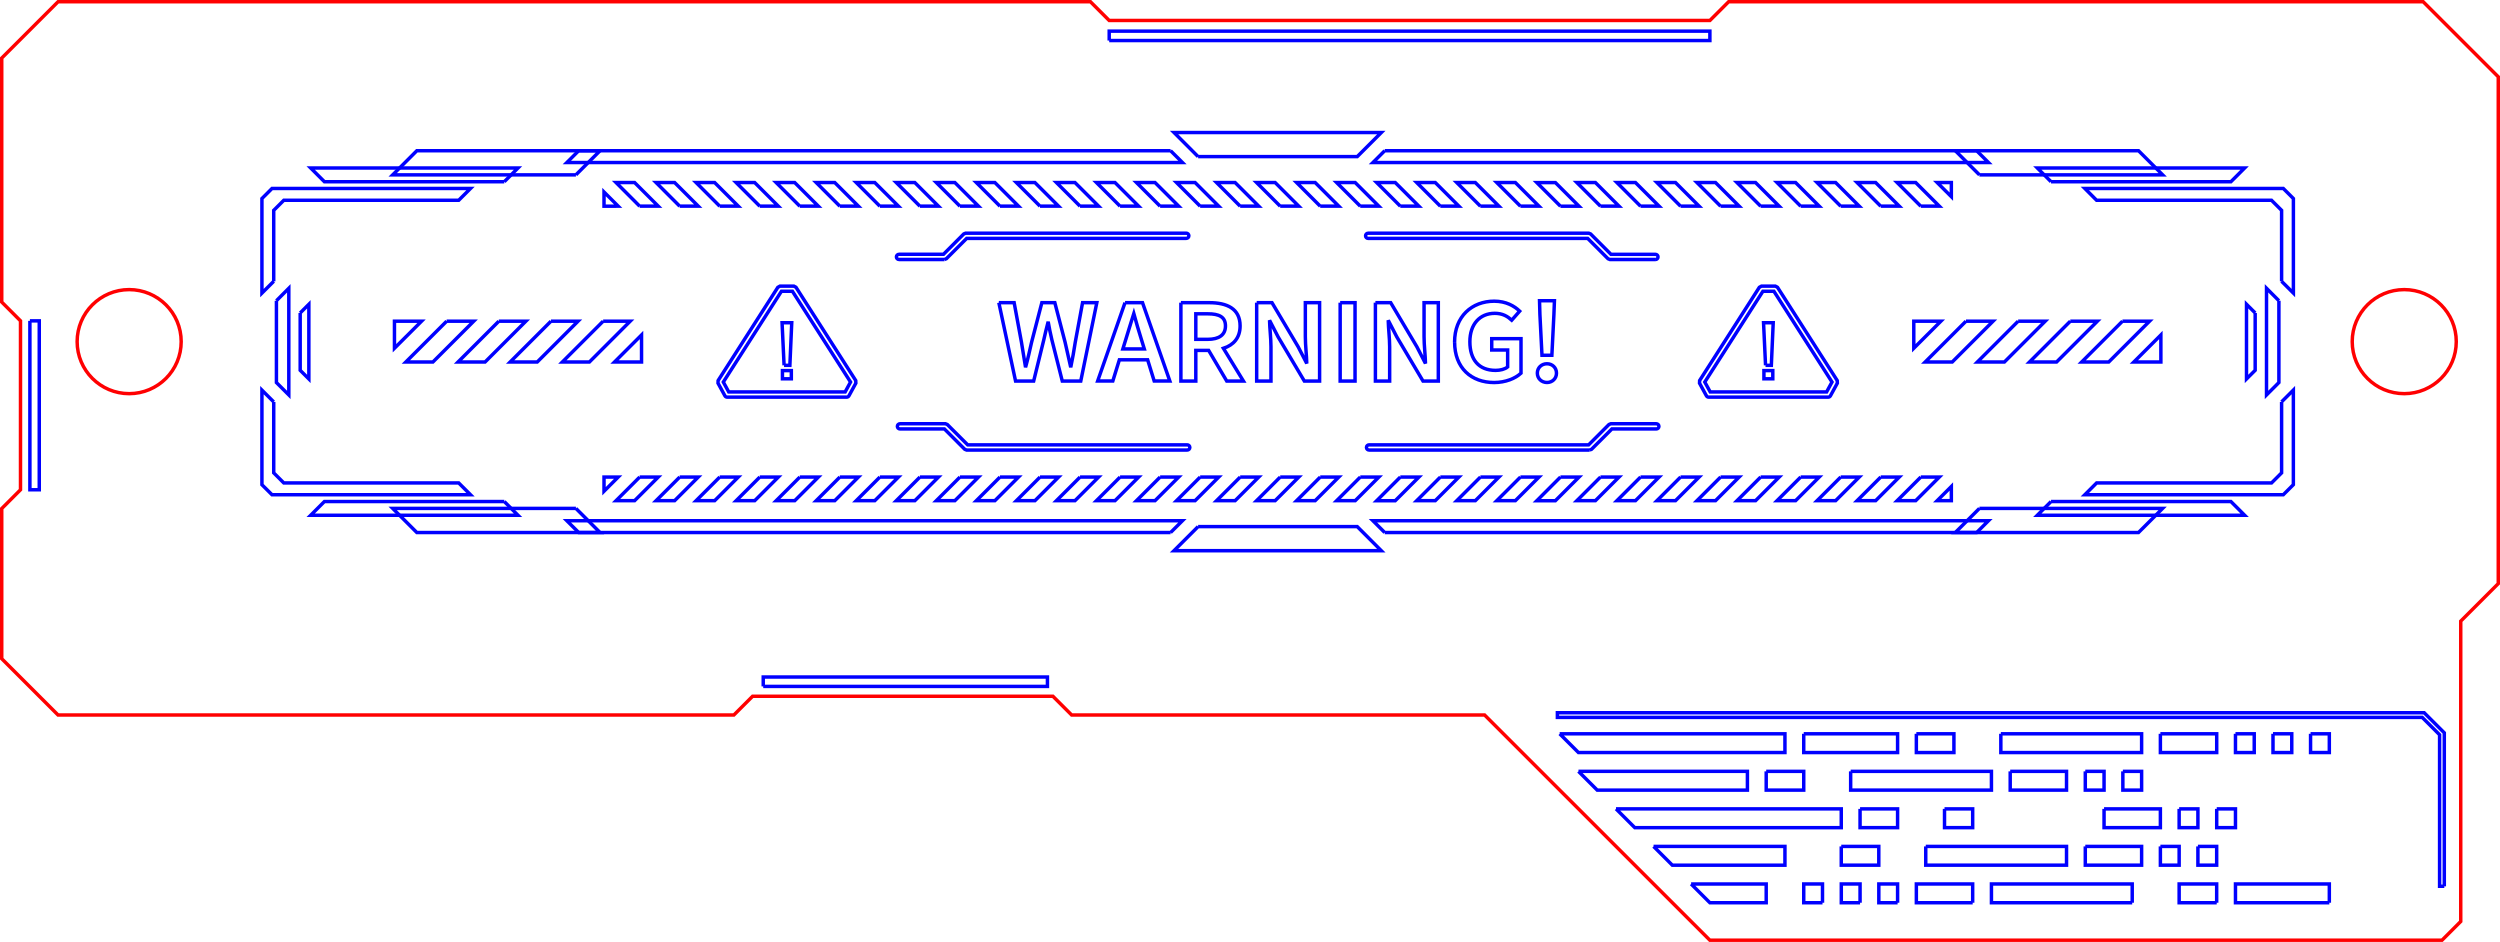 <?xml version="1.0" encoding="UTF-8" standalone="no"?>
<svg
   height="27.16mm"
   viewBox="0 0 72.081 27.16"
   width="72.081mm"
   version="1.1"
   id="svg118280"
   sodipodi:docname="top_cover.svg"
   inkscape:version="1.1.2 (0a00cf5339, 2022-02-04)"
   xmlns:inkscape="http://www.inkscape.org/namespaces/inkscape"
   xmlns:sodipodi="http://sodipodi.sourceforge.net/DTD/sodipodi-0.dtd"
   xmlns="http://www.w3.org/2000/svg"
   xmlns:svg="http://www.w3.org/2000/svg"
   xmlns:rdf="http://www.w3.org/1999/02/22-rdf-syntax-ns#"
   xmlns:cc="http://creativecommons.org/ns#"
   xmlns:dc="http://purl.org/dc/elements/1.1/">
  <defs
     id="defs118284" />
  <sodipodi:namedview
     id="namedview118282"
     pagecolor="#ffffff"
     bordercolor="#666666"
     borderopacity="1.0"
     inkscape:pageshadow="2"
     inkscape:pageopacity="0.0"
     inkscape:pagecheckerboard="0"
     inkscape:document-units="mm"
     showgrid="false"
     inkscape:zoom="4.5626231"
     inkscape:cx="136.2155"
     inkscape:cy="51.395874"
     inkscape:window-width="1850"
     inkscape:window-height="1016"
     inkscape:window-x="0"
     inkscape:window-y="0"
     inkscape:window-maximized="1"
     inkscape:current-layer="svg118280"
     fit-margin-top="0"
     fit-margin-left="0"
     fit-margin-right="0"
     fit-margin-bottom="0"
     showguides="true"
     inkscape:guide-bbox="true" />
  <!--
Console2 - Console with slanted panel and service hatches



This box is designed as a housing for electronic projects. It has hatches that can be re-opened with simple tools. It intentionally cannot be opened with bare hands - if build with thin enough material.

#### Caution
There is a chance that the latches of the back wall or the back wall itself interfere with the front panel or it's mounting frame/lips. The generator does not check for this. So depending on the variant chosen you might need to make the box deeper (increase y parameter) or the panel angle steeper (increase angle parameter) until there is enough room.

It's also possible that the frame of the panel interferes with the floor if the hi parameter is too small.

#### Assembly instructions
The main body is easy to assemble by starting with the floor and then adding the four walls and (if present) the top piece.

If the back wall is removable you need to add the lips and latches. The U-shaped clamps holding the latches in place need to be clued in place without also gluing the latches themselves. Make sure the springs on the latches point inwards and the angled ends point to the side walls as shown here:

![Back wall details](static/samples/Console2-backwall-detail.jpg)

If the panel is removable you need to add the springs with the tabs to the side lips. This photo shows the variant which has the panel glued to the frame:

![Back wall details](static/samples/Console2-panel-detail.jpg)

If space is tight you may consider not gluing the cross pieces in place and remove them after the glue-up. This may prevent the latches of the back wall and the panel from interfering with each other.

The variant using finger joints only has the two side lips without the cross bars.

#### Re-Opening

The latches at the back wall lock in place when closed. To open them they need to be pressed in and can then be moved aside.

To remove the panel you have to press in the four tabs at the side. It is easiest to push them in and then pull the panel up a little bit so the tabs stay in.



Created with Boxes.py (https://boxes.hackerspace-bamberg.de/)
Creation date: 2024-06-14 19:34:28
Command line (remove spaces between dashes): boxes Console2 - -FingerJoint_style=barbs - -FingerJoint_play=0.3 - -x=140 - -y=140 - -h=90 - -outside=0 - -outside=1 - -front_height=10 - -angle=32.5 - -removable_panel=0 - -glued_panel=0 - -reference=0 - -burn=0.01
Url: http://boxes.hackerspace-bamberg.de/boxes.py/Console2?FingerJoint_angle=90.0&FingerJoint_style=barbs&FingerJoint_surroundingspaces=0.5&FingerJoint_bottom_lip=0.0&FingerJoint_edge_width=1.0&FingerJoint_extra_length=0&FingerJoint_finger=2&FingerJoint_play=0.3&FingerJoint_space=2.0&FingerJoint_width=1&Stackable_angle=60&Stackable_bottom_stabilizers=0.0&Stackable_height=2.0&Stackable_holedistance=1.0&Stackable_width=4.0&x=140&y=140&h=90&bottom_edge=s&outside=0&outside=1&front_height=10&angle=32.5&removable_backwall=0&removable_backwall=1&removable_panel=0&glued_panel=0&thickness=3.0&format=svg&tabs=0.0&qr_code=0&debug=0&labels=0&labels=1&reference=0&inner_corners=loop&burn=0.01&language=en&render=2
Url short: http://boxes.hackerspace-bamberg.de/boxes.py/Console2?FingerJoint_style=barbs&FingerJoint_play=0.3&x=140&y=140&h=90&outside=0&outside=1&front_height=10&angle=32.5&removable_panel=0&glued_panel=0&reference=0&burn=0.01
SettingsUrl: http://boxes.hackerspace-bamberg.de/boxes.py/Console2?FingerJoint_angle=90.0&FingerJoint_style=barbs&FingerJoint_surroundingspaces=0.5&FingerJoint_bottom_lip=0.0&FingerJoint_edge_width=1.0&FingerJoint_extra_length=0&FingerJoint_finger=2&FingerJoint_play=0.3&FingerJoint_space=2.0&FingerJoint_width=1&Stackable_angle=60&Stackable_bottom_stabilizers=0.0&Stackable_height=2.0&Stackable_holedistance=1.0&Stackable_width=4.0&x=140&y=140&h=90&bottom_edge=s&outside=0&outside=1&front_height=10&angle=32.5&removable_backwall=0&removable_backwall=1&removable_panel=0&glued_panel=0&thickness=3.0&format=svg&tabs=0.0&qr_code=0&debug=0&labels=0&labels=1&reference=0&inner_corners=loop&burn=0.01&language=en&render=2
SettingsUrl short: http://boxes.hackerspace-bamberg.de/boxes.py/Console2?FingerJoint_style=barbs&FingerJoint_play=0.3&x=140&y=140&h=90&outside=0&outside=1&front_height=10&angle=32.5&removable_panel=0&glued_panel=0&reference=0&burn=0.01
-->
  <title
     id="title118100">Console2</title>
  <path
     style="fill:none;fill-opacity:1;fill-rule:nonzero;stroke:#ff0000;stroke-width:0.1;stroke-miterlimit:4;stroke-dasharray:none;stroke-opacity:1"
     d="m 72.031,16.827 -1.082,1.082 v 8.659 l -0.541,0.541 H 49.3 L 42.805,20.616 H 30.899 l -0.541,-0.541 h -8.659 l -0.541,0.541 H 1.674 L 0.05,18.992 V 14.663 L 0.591,14.121 V 10.874 9.251 L 0.05,8.709 V 1.674 L 1.674,0.05 H 31.44 L 31.981,0.591 H 49.3 L 49.841,0.05 H 69.866 l 2.165,2.165 z"
     id="path468" />
  <path
     d="M 0.862,9.251 H 1.132 V 14.121 H 0.862 V 9.251"
     style="fill:none;fill-opacity:1;fill-rule:nonzero;stroke:#0000ff;stroke-width:0.1;stroke-miterlimit:4;stroke-dasharray:none;stroke-opacity:1"
     id="path470" />
  <path
     d="m 22.006,19.791 v -0.271 h 8.194 v 0.271 h -8.194"
     style="fill:none;fill-opacity:1;fill-rule:nonzero;stroke:#0000ff;stroke-width:0.1;stroke-miterlimit:4;stroke-dasharray:none;stroke-opacity:1"
     id="path472" />
  <path
     d="M 31.981,1.169 V 0.898 H 49.3 V 1.169 H 31.981"
     style="fill:none;fill-opacity:1;fill-rule:nonzero;stroke:#0000ff;stroke-width:0.1;stroke-miterlimit:4;stroke-dasharray:none;stroke-opacity:1"
     id="path474" />
  <path
     d="M 70.475,25.554 H 70.339 V 21.185 L 69.838,20.684 H 44.903 v -0.135 h 24.991 l 0.581,0.581 v 4.425"
     style="fill:none;fill-opacity:1;fill-rule:nonzero;stroke:#0000ff;stroke-width:0.1;stroke-miterlimit:4;stroke-dasharray:none;stroke-opacity:1"
     id="path476" />
  <path
     d="m 44.97,21.157 0.541,0.541 h 5.953 v -0.541 h -6.495"
     style="fill:none;fill-opacity:1;fill-rule:nonzero;stroke:#0000ff;stroke-width:0.1;stroke-miterlimit:4;stroke-dasharray:none;stroke-opacity:1"
     id="path478" />
  <path
     d="m 52.006,21.157 h 2.706 v 0.541 h -2.706 v -0.541"
     style="fill:none;fill-opacity:1;fill-rule:nonzero;stroke:#0000ff;stroke-width:0.1;stroke-miterlimit:4;stroke-dasharray:none;stroke-opacity:1"
     id="path480" />
  <path
     d="m 57.689,21.157 h 4.059 v 0.541 h -4.059 v -0.541"
     style="fill:none;fill-opacity:1;fill-rule:nonzero;stroke:#0000ff;stroke-width:0.1;stroke-miterlimit:4;stroke-dasharray:none;stroke-opacity:1"
     id="path482" />
  <path
     d="M 55.253,21.157 H 56.336 V 21.698 H 55.253 V 21.157"
     style="fill:none;fill-opacity:1;fill-rule:nonzero;stroke:#0000ff;stroke-width:0.1;stroke-miterlimit:4;stroke-dasharray:none;stroke-opacity:1"
     id="path484" />
  <path
     d="m 64.454,21.157 h 0.541 v 0.541 h -0.541 v -0.541"
     style="fill:none;fill-opacity:1;fill-rule:nonzero;stroke:#0000ff;stroke-width:0.1;stroke-miterlimit:4;stroke-dasharray:none;stroke-opacity:1"
     id="path486" />
  <path
     d="m 65.536,21.157 h 0.541 v 0.541 h -0.541 v -0.541"
     style="fill:none;fill-opacity:1;fill-rule:nonzero;stroke:#0000ff;stroke-width:0.1;stroke-miterlimit:4;stroke-dasharray:none;stroke-opacity:1"
     id="path488" />
  <path
     d="m 66.619,21.157 h 0.541 V 21.698 H 66.619 v -0.541"
     style="fill:none;fill-opacity:1;fill-rule:nonzero;stroke:#0000ff;stroke-width:0.1;stroke-miterlimit:4;stroke-dasharray:none;stroke-opacity:1"
     id="path490" />
  <path
     d="m 62.289,21.157 h 1.624 v 0.541 h -1.624 v -0.541"
     style="fill:none;fill-opacity:1;fill-rule:nonzero;stroke:#0000ff;stroke-width:0.1;stroke-miterlimit:4;stroke-dasharray:none;stroke-opacity:1"
     id="path492" />
  <path
     d="m 67.16,26.028 h -2.706 v -0.541 h 2.706 v 0.541"
     style="fill:none;fill-opacity:1;fill-rule:nonzero;stroke:#0000ff;stroke-width:0.1;stroke-miterlimit:4;stroke-dasharray:none;stroke-opacity:1"
     id="path494" />
  <path
     d="m 61.477,26.028 h -4.059 v -0.541 h 4.059 v 0.541"
     style="fill:none;fill-opacity:1;fill-rule:nonzero;stroke:#0000ff;stroke-width:0.1;stroke-miterlimit:4;stroke-dasharray:none;stroke-opacity:1"
     id="path496" />
  <path
     d="M 63.913,26.028 H 62.83 v -0.541 h 1.082 v 0.541"
     style="fill:none;fill-opacity:1;fill-rule:nonzero;stroke:#0000ff;stroke-width:0.1;stroke-miterlimit:4;stroke-dasharray:none;stroke-opacity:1"
     id="path498" />
  <path
     d="m 54.712,26.028 h -0.541 v -0.541 h 0.541 v 0.541"
     style="fill:none;fill-opacity:1;fill-rule:nonzero;stroke:#0000ff;stroke-width:0.1;stroke-miterlimit:4;stroke-dasharray:none;stroke-opacity:1"
     id="path500" />
  <path
     d="m 53.63,26.028 h -0.541 v -0.541 h 0.541 v 0.541"
     style="fill:none;fill-opacity:1;fill-rule:nonzero;stroke:#0000ff;stroke-width:0.1;stroke-miterlimit:4;stroke-dasharray:none;stroke-opacity:1"
     id="path502" />
  <path
     d="m 52.547,26.028 h -0.541 v -0.541 h 0.541 v 0.541"
     style="fill:none;fill-opacity:1;fill-rule:nonzero;stroke:#0000ff;stroke-width:0.1;stroke-miterlimit:4;stroke-dasharray:none;stroke-opacity:1"
     id="path504" />
  <path
     d="m 56.877,26.028 h -1.624 v -0.541 h 1.624 v 0.541"
     style="fill:none;fill-opacity:1;fill-rule:nonzero;stroke:#0000ff;stroke-width:0.1;stroke-miterlimit:4;stroke-dasharray:none;stroke-opacity:1"
     id="path506" />
  <path
     d="m 55.524,24.404 h 4.059 v 0.541 h -4.059 v -0.541"
     style="fill:none;fill-opacity:1;fill-rule:nonzero;stroke:#0000ff;stroke-width:0.1;stroke-miterlimit:4;stroke-dasharray:none;stroke-opacity:1"
     id="path508" />
  <path
     d="m 53.088,24.404 h 1.082 v 0.541 h -1.082 v -0.541"
     style="fill:none;fill-opacity:1;fill-rule:nonzero;stroke:#0000ff;stroke-width:0.1;stroke-miterlimit:4;stroke-dasharray:none;stroke-opacity:1"
     id="path510" />
  <path
     d="m 62.289,24.404 h 0.541 v 0.541 h -0.541 v -0.541"
     style="fill:none;fill-opacity:1;fill-rule:nonzero;stroke:#0000ff;stroke-width:0.1;stroke-miterlimit:4;stroke-dasharray:none;stroke-opacity:1"
     id="path512" />
  <path
     d="m 63.371,24.404 h 0.541 v 0.541 h -0.541 v -0.541"
     style="fill:none;fill-opacity:1;fill-rule:nonzero;stroke:#0000ff;stroke-width:0.1;stroke-miterlimit:4;stroke-dasharray:none;stroke-opacity:1"
     id="path514" />
  <path
     d="m 60.124,24.404 h 1.624 v 0.541 h -1.624 v -0.541"
     style="fill:none;fill-opacity:1;fill-rule:nonzero;stroke:#0000ff;stroke-width:0.1;stroke-miterlimit:4;stroke-dasharray:none;stroke-opacity:1"
     id="path516" />
  <path
     d="m 56.065,23.322 h 0.812 v 0.541 h -0.812 v -0.541"
     style="fill:none;fill-opacity:1;fill-rule:nonzero;stroke:#0000ff;stroke-width:0.1;stroke-miterlimit:4;stroke-dasharray:none;stroke-opacity:1"
     id="path518" />
  <path
     d="m 53.63,23.322 h 1.082 v 0.541 h -1.082 v -0.541"
     style="fill:none;fill-opacity:1;fill-rule:nonzero;stroke:#0000ff;stroke-width:0.1;stroke-miterlimit:4;stroke-dasharray:none;stroke-opacity:1"
     id="path520" />
  <path
     d="m 62.83,23.322 h 0.541 v 0.541 H 62.83 v -0.541"
     style="fill:none;fill-opacity:1;fill-rule:nonzero;stroke:#0000ff;stroke-width:0.1;stroke-miterlimit:4;stroke-dasharray:none;stroke-opacity:1"
     id="path522" />
  <path
     d="m 63.913,23.322 h 0.541 v 0.541 h -0.541 v -0.541"
     style="fill:none;fill-opacity:1;fill-rule:nonzero;stroke:#0000ff;stroke-width:0.1;stroke-miterlimit:4;stroke-dasharray:none;stroke-opacity:1"
     id="path524" />
  <path
     d="m 60.665,23.322 h 1.624 v 0.541 h -1.624 v -0.541"
     style="fill:none;fill-opacity:1;fill-rule:nonzero;stroke:#0000ff;stroke-width:0.1;stroke-miterlimit:4;stroke-dasharray:none;stroke-opacity:1"
     id="path526" />
  <path
     d="m 53.359,22.24 h 4.059 v 0.541 H 53.359 v -0.541"
     style="fill:none;fill-opacity:1;fill-rule:nonzero;stroke:#0000ff;stroke-width:0.1;stroke-miterlimit:4;stroke-dasharray:none;stroke-opacity:1"
     id="path528" />
  <path
     d="m 50.924,22.24 h 1.082 v 0.541 H 50.924 v -0.541"
     style="fill:none;fill-opacity:1;fill-rule:nonzero;stroke:#0000ff;stroke-width:0.1;stroke-miterlimit:4;stroke-dasharray:none;stroke-opacity:1"
     id="path530" />
  <path
     d="m 60.124,22.24 h 0.541 v 0.541 h -0.541 v -0.541"
     style="fill:none;fill-opacity:1;fill-rule:nonzero;stroke:#0000ff;stroke-width:0.1;stroke-miterlimit:4;stroke-dasharray:none;stroke-opacity:1"
     id="path532" />
  <path
     d="m 61.207,22.24 h 0.541 v 0.541 h -0.541 v -0.541"
     style="fill:none;fill-opacity:1;fill-rule:nonzero;stroke:#0000ff;stroke-width:0.1;stroke-miterlimit:4;stroke-dasharray:none;stroke-opacity:1"
     id="path534" />
  <path
     d="m 57.959,22.24 h 1.624 v 0.541 h -1.624 v -0.541"
     style="fill:none;fill-opacity:1;fill-rule:nonzero;stroke:#0000ff;stroke-width:0.1;stroke-miterlimit:4;stroke-dasharray:none;stroke-opacity:1"
     id="path536" />
  <path
     d="m 45.511,22.24 0.541,0.541 h 4.33 v -0.541 h -4.871"
     style="fill:none;fill-opacity:1;fill-rule:nonzero;stroke:#0000ff;stroke-width:0.1;stroke-miterlimit:4;stroke-dasharray:none;stroke-opacity:1"
     id="path538" />
  <path
     d="m 46.594,23.322 0.541,0.541 h 5.953 v -0.541 h -6.495"
     style="fill:none;fill-opacity:1;fill-rule:nonzero;stroke:#0000ff;stroke-width:0.1;stroke-miterlimit:4;stroke-dasharray:none;stroke-opacity:1"
     id="path540" />
  <path
     d="m 47.676,24.404 0.541,0.541 h 3.247 V 24.404 H 47.676"
     style="fill:none;fill-opacity:1;fill-rule:nonzero;stroke:#0000ff;stroke-width:0.1;stroke-miterlimit:4;stroke-dasharray:none;stroke-opacity:1"
     id="path542" />
  <path
     d="m 48.759,25.487 0.541,0.541 h 1.624 v -0.541 h -2.165"
     style="fill:none;fill-opacity:1;fill-rule:nonzero;stroke:#0000ff;stroke-width:0.1;stroke-miterlimit:4;stroke-dasharray:none;stroke-opacity:1"
     id="path544" />
  <g
     id="g5824"
     transform="translate(-0.541,-0.541)">
    <circle
       style="fill:none;fill-opacity:1;stroke:#ff0001;stroke-width:0.1;stroke-miterlimit:4;stroke-dasharray:none;stroke-opacity:1"
       id="path3751"
       cx="4.265"
       cy="10.391"
       r="1.5" />
    <circle
       style="fill:none;fill-opacity:1;stroke:#ff0001;stroke-width:0.1;stroke-miterlimit:4;stroke-dasharray:none;stroke-opacity:1"
       id="path3751-3"
       cx="69.861"
       cy="10.391"
       r="1.5" />
  </g>
  <g
     id="g5820"
     transform="translate(-0.541,-0.68)"
     style="fill:none;stroke:#0000ff;stroke-width:0.1;stroke-miterlimit:4;stroke-dasharray:none;stroke-opacity:1">
    <path
       d="m 66.325,12.268 v 2.046 c -0.114,0.114 -0.177,0.177 -0.291,0.291 h -5.043 l -0.34,0.34 h 5.722 c 0.114,-0.114 0.178,-0.177 0.291,-0.291 v -2.727 l -0.34,0.34"
       style="fill:none;fill-opacity:1;fill-rule:nonzero;stroke:#0000ff;stroke-width:0.1;stroke-miterlimit:4;stroke-dasharray:none;stroke-opacity:1"
       id="path2291" />
    <path
       d="m 35.085,15.863 -0.695,0.695 h 5.977 L 39.673,15.863 h -4.587"
       style="fill:none;fill-opacity:1;fill-rule:nonzero;stroke:#0000ff;stroke-width:0.1;stroke-miterlimit:4;stroke-dasharray:none;stroke-opacity:1"
       id="path2293" />
    <path
       d="m 57.612,15.339 -0.695,0.695 h 5.282 l 0.695,-0.695 h -5.282"
       style="fill:none;fill-opacity:1;fill-rule:nonzero;stroke:#0000ff;stroke-width:0.1;stroke-miterlimit:4;stroke-dasharray:none;stroke-opacity:1"
       id="path2295" />
    <path
       d="m 59.677,15.141 -0.395,0.395 h 5.977 L 64.864,15.141 h -5.187"
       style="fill:none;fill-opacity:1;fill-rule:nonzero;stroke:#0000ff;stroke-width:0.1;stroke-miterlimit:4;stroke-dasharray:none;stroke-opacity:1"
       id="path2297" />
    <path
       d="m 40.466,16.034 -0.34,-0.34 h 17.747 l -0.34,0.34 H 40.466"
       style="fill:none;fill-opacity:1;fill-rule:nonzero;stroke:#0000ff;stroke-width:0.1;stroke-miterlimit:4;stroke-dasharray:none;stroke-opacity:1"
       id="path2299" />
    <path
       d="m 8.433,12.268 v 2.046 c 0.114,0.114 0.177,0.177 0.291,0.291 h 5.043 l 0.34,0.34 H 8.384 C 8.271,14.832 8.207,14.768 8.093,14.655 v -2.727 l 0.34,0.34"
       style="fill:none;fill-opacity:1;fill-rule:nonzero;stroke:#0000ff;stroke-width:0.1;stroke-miterlimit:4;stroke-dasharray:none;stroke-opacity:1"
       id="path2301" />
    <path
       d="m 17.146,15.339 0.695,0.695 h -5.282 l -0.695,-0.695 h 5.282"
       style="fill:none;fill-opacity:1;fill-rule:nonzero;stroke:#0000ff;stroke-width:0.1;stroke-miterlimit:4;stroke-dasharray:none;stroke-opacity:1"
       id="path2303" />
    <path
       d="M 15.081,15.141 15.476,15.536 H 9.499 l 0.395,-0.395 h 5.187"
       style="fill:none;fill-opacity:1;fill-rule:nonzero;stroke:#0000ff;stroke-width:0.1;stroke-miterlimit:4;stroke-dasharray:none;stroke-opacity:1"
       id="path2305" />
    <path
       d="m 34.292,16.034 0.341,-0.34 H 16.885 l 0.341,0.34 h 17.066"
       style="fill:none;fill-opacity:1;fill-rule:nonzero;stroke:#0000ff;stroke-width:0.1;stroke-miterlimit:4;stroke-dasharray:none;stroke-opacity:1"
       id="path2307" />
    <path
       d="M 66.325,8.791 V 6.745 C 66.211,6.631 66.148,6.567 66.034,6.454 H 60.991 L 60.652,6.114 h 5.722 c 0.114,0.114 0.178,0.177 0.291,0.291 V 9.131 L 66.325,8.791"
       style="fill:none;fill-opacity:1;fill-rule:nonzero;stroke:#0000ff;stroke-width:0.1;stroke-miterlimit:4;stroke-dasharray:none;stroke-opacity:1"
       id="path2309" />
    <path
       d="M 35.085,5.196 34.391,4.501 h 5.977 l -0.695,0.695 h -4.587"
       style="fill:none;fill-opacity:1;fill-rule:nonzero;stroke:#0000ff;stroke-width:0.1;stroke-miterlimit:4;stroke-dasharray:none;stroke-opacity:1"
       id="path2311" />
    <path
       d="M 66.247,9.35 65.89,8.992 v 3.075 l 0.357,-0.358 V 9.35"
       style="fill:none;fill-opacity:1;fill-rule:nonzero;stroke:#0000ff;stroke-width:0.1;stroke-miterlimit:4;stroke-dasharray:none;stroke-opacity:1"
       id="path2313" />
    <path
       d="M 65.563,9.703 65.313,9.453 V 11.606 L 65.563,11.356 V 9.703"
       style="fill:none;fill-opacity:1;fill-rule:nonzero;stroke:#0000ff;stroke-width:0.1;stroke-miterlimit:4;stroke-dasharray:none;stroke-opacity:1"
       id="path2315" />
    <path
       d="M 8.511,9.35 8.868,8.992 V 12.067 L 8.511,11.71 V 9.35"
       style="fill:none;fill-opacity:1;fill-rule:nonzero;stroke:#0000ff;stroke-width:0.1;stroke-miterlimit:4;stroke-dasharray:none;stroke-opacity:1"
       id="path2317" />
    <path
       d="M 9.196,9.703 9.446,9.453 V 11.606 L 9.196,11.356 V 9.703"
       style="fill:none;fill-opacity:1;fill-rule:nonzero;stroke:#0000ff;stroke-width:0.1;stroke-miterlimit:4;stroke-dasharray:none;stroke-opacity:1"
       id="path2319" />
    <path
       d="M 57.612,5.721 56.918,5.026 h 5.282 l 0.695,0.695 h -5.282"
       style="fill:none;fill-opacity:1;fill-rule:nonzero;stroke:#0000ff;stroke-width:0.1;stroke-miterlimit:4;stroke-dasharray:none;stroke-opacity:1"
       id="path2321" />
    <path
       d="M 59.677,5.919 59.282,5.524 h 5.977 L 64.864,5.919 h -5.187"
       style="fill:none;fill-opacity:1;fill-rule:nonzero;stroke:#0000ff;stroke-width:0.1;stroke-miterlimit:4;stroke-dasharray:none;stroke-opacity:1"
       id="path2323" />
    <path
       d="M 40.466,5.026 40.126,5.366 H 57.873 L 57.533,5.026 H 40.466"
       style="fill:none;fill-opacity:1;fill-rule:nonzero;stroke:#0000ff;stroke-width:0.1;stroke-miterlimit:4;stroke-dasharray:none;stroke-opacity:1"
       id="path2325" />
    <path
       d="M 8.433,8.791 V 6.745 C 8.547,6.631 8.61,6.567 8.724,6.454 H 13.767 L 14.107,6.114 H 8.384 C 8.271,6.228 8.207,6.291 8.093,6.405 V 9.131 L 8.433,8.791"
       style="fill:none;fill-opacity:1;fill-rule:nonzero;stroke:#0000ff;stroke-width:0.1;stroke-miterlimit:4;stroke-dasharray:none;stroke-opacity:1"
       id="path2327" />
    <path
       d="M 17.146,5.721 17.841,5.026 H 12.559 L 11.864,5.721 h 5.282"
       style="fill:none;fill-opacity:1;fill-rule:nonzero;stroke:#0000ff;stroke-width:0.1;stroke-miterlimit:4;stroke-dasharray:none;stroke-opacity:1"
       id="path2329" />
    <path
       d="M 15.081,5.919 15.476,5.524 H 9.499 l 0.395,0.395 h 5.187"
       style="fill:none;fill-opacity:1;fill-rule:nonzero;stroke:#0000ff;stroke-width:0.1;stroke-miterlimit:4;stroke-dasharray:none;stroke-opacity:1"
       id="path2331" />
    <path
       d="m 34.292,5.026 0.341,0.34 H 16.885 l 0.341,-0.34 h 17.066"
       style="fill:none;fill-opacity:1;fill-rule:nonzero;stroke:#0000ff;stroke-width:0.1;stroke-miterlimit:4;stroke-dasharray:none;stroke-opacity:1"
       id="path2333" />
    <path
       d="m 17.956,14.435 v 0.408 l 0.408,-0.408 z"
       style="fill:none;fill-opacity:1;fill-rule:nonzero;stroke:#0000ff;stroke-width:0.1;stroke-miterlimit:4;stroke-dasharray:none;stroke-opacity:1"
       id="path2335" />
    <path
       d="m 18.984,14.435 -0.681,0.681 h 0.535 l 0.681,-0.681 H 18.984"
       style="fill:none;fill-opacity:1;fill-rule:nonzero;stroke:#0000ff;stroke-width:0.1;stroke-miterlimit:4;stroke-dasharray:none;stroke-opacity:1"
       id="path2337" />
    <path
       d="m 20.138,14.435 -0.681,0.681 h 0.535 l 0.681,-0.681 h -0.535"
       style="fill:none;fill-opacity:1;fill-rule:nonzero;stroke:#0000ff;stroke-width:0.1;stroke-miterlimit:4;stroke-dasharray:none;stroke-opacity:1"
       id="path2339" />
    <path
       d="m 21.292,14.435 -0.681,0.681 h 0.535 l 0.681,-0.681 h -0.535"
       style="fill:none;fill-opacity:1;fill-rule:nonzero;stroke:#0000ff;stroke-width:0.1;stroke-miterlimit:4;stroke-dasharray:none;stroke-opacity:1"
       id="path2341" />
    <path
       d="m 22.447,14.435 -0.681,0.681 h 0.535 l 0.681,-0.681 h -0.535"
       style="fill:none;fill-opacity:1;fill-rule:nonzero;stroke:#0000ff;stroke-width:0.1;stroke-miterlimit:4;stroke-dasharray:none;stroke-opacity:1"
       id="path2343" />
    <path
       d="m 23.601,14.435 -0.681,0.681 h 0.535 l 0.681,-0.681 h -0.535"
       style="fill:none;fill-opacity:1;fill-rule:nonzero;stroke:#0000ff;stroke-width:0.1;stroke-miterlimit:4;stroke-dasharray:none;stroke-opacity:1"
       id="path2345" />
    <path
       d="m 24.755,14.435 -0.681,0.681 h 0.535 l 0.681,-0.681 h -0.535"
       style="fill:none;fill-opacity:1;fill-rule:nonzero;stroke:#0000ff;stroke-width:0.1;stroke-miterlimit:4;stroke-dasharray:none;stroke-opacity:1"
       id="path2347" />
    <path
       d="m 25.909,14.435 -0.681,0.681 h 0.535 l 0.682,-0.681 h -0.535"
       style="fill:none;fill-opacity:1;fill-rule:nonzero;stroke:#0000ff;stroke-width:0.1;stroke-miterlimit:4;stroke-dasharray:none;stroke-opacity:1"
       id="path2349" />
    <path
       d="m 27.064,14.435 -0.681,0.681 h 0.535 l 0.681,-0.681 h -0.535"
       style="fill:none;fill-opacity:1;fill-rule:nonzero;stroke:#0000ff;stroke-width:0.1;stroke-miterlimit:4;stroke-dasharray:none;stroke-opacity:1"
       id="path2351" />
    <path
       d="m 28.218,14.435 -0.681,0.681 h 0.535 l 0.681,-0.681 h -0.535"
       style="fill:none;fill-opacity:1;fill-rule:nonzero;stroke:#0000ff;stroke-width:0.1;stroke-miterlimit:4;stroke-dasharray:none;stroke-opacity:1"
       id="path2353" />
    <path
       d="m 29.372,14.435 -0.681,0.681 h 0.535 l 0.681,-0.681 h -0.535"
       style="fill:none;fill-opacity:1;fill-rule:nonzero;stroke:#0000ff;stroke-width:0.1;stroke-miterlimit:4;stroke-dasharray:none;stroke-opacity:1"
       id="path2355" />
    <path
       d="m 30.527,14.435 -0.681,0.681 h 0.535 l 0.681,-0.681 H 30.527"
       style="fill:none;fill-opacity:1;fill-rule:nonzero;stroke:#0000ff;stroke-width:0.1;stroke-miterlimit:4;stroke-dasharray:none;stroke-opacity:1"
       id="path2357" />
    <path
       d="m 31.681,14.435 -0.681,0.681 h 0.535 l 0.681,-0.681 h -0.535"
       style="fill:none;fill-opacity:1;fill-rule:nonzero;stroke:#0000ff;stroke-width:0.1;stroke-miterlimit:4;stroke-dasharray:none;stroke-opacity:1"
       id="path2359" />
    <path
       d="m 32.835,14.435 -0.681,0.681 h 0.535 l 0.681,-0.681 h -0.535"
       style="fill:none;fill-opacity:1;fill-rule:nonzero;stroke:#0000ff;stroke-width:0.1;stroke-miterlimit:4;stroke-dasharray:none;stroke-opacity:1"
       id="path2361" />
    <path
       d="m 33.989,14.435 -0.681,0.681 h 0.535 l 0.682,-0.681 h -0.535"
       style="fill:none;fill-opacity:1;fill-rule:nonzero;stroke:#0000ff;stroke-width:0.1;stroke-miterlimit:4;stroke-dasharray:none;stroke-opacity:1"
       id="path2363" />
    <path
       d="m 35.144,14.435 -0.681,0.681 h 0.535 l 0.681,-0.681 h -0.535"
       style="fill:none;fill-opacity:1;fill-rule:nonzero;stroke:#0000ff;stroke-width:0.1;stroke-miterlimit:4;stroke-dasharray:none;stroke-opacity:1"
       id="path2365" />
    <path
       d="m 36.298,14.435 -0.681,0.681 h 0.535 l 0.681,-0.681 h -0.535"
       style="fill:none;fill-opacity:1;fill-rule:nonzero;stroke:#0000ff;stroke-width:0.1;stroke-miterlimit:4;stroke-dasharray:none;stroke-opacity:1"
       id="path2367" />
    <path
       d="m 37.452,14.435 -0.681,0.681 h 0.535 l 0.681,-0.681 h -0.535"
       style="fill:none;fill-opacity:1;fill-rule:nonzero;stroke:#0000ff;stroke-width:0.1;stroke-miterlimit:4;stroke-dasharray:none;stroke-opacity:1"
       id="path2369" />
    <path
       d="m 38.606,14.435 -0.681,0.681 h 0.535 l 0.681,-0.681 h -0.535"
       style="fill:none;fill-opacity:1;fill-rule:nonzero;stroke:#0000ff;stroke-width:0.1;stroke-miterlimit:4;stroke-dasharray:none;stroke-opacity:1"
       id="path2371" />
    <path
       d="m 39.761,14.435 -0.681,0.681 h 0.535 l 0.681,-0.681 h -0.535"
       style="fill:none;fill-opacity:1;fill-rule:nonzero;stroke:#0000ff;stroke-width:0.1;stroke-miterlimit:4;stroke-dasharray:none;stroke-opacity:1"
       id="path2373" />
    <path
       d="m 40.915,14.435 -0.273,0.273 -0.408,0.409 h 0.535 l 0.681,-0.681 h -0.535"
       style="fill:none;fill-opacity:1;fill-rule:nonzero;stroke:#0000ff;stroke-width:0.1;stroke-miterlimit:4;stroke-dasharray:none;stroke-opacity:1"
       id="path2375" />
    <path
       d="m 42.069,14.435 -0.681,0.681 h 0.535 l 0.681,-0.681 H 42.069"
       style="fill:none;fill-opacity:1;fill-rule:nonzero;stroke:#0000ff;stroke-width:0.1;stroke-miterlimit:4;stroke-dasharray:none;stroke-opacity:1"
       id="path2377" />
    <path
       d="m 43.224,14.435 -0.681,0.681 h 0.535 l 0.681,-0.681 h -0.535"
       style="fill:none;fill-opacity:1;fill-rule:nonzero;stroke:#0000ff;stroke-width:0.1;stroke-miterlimit:4;stroke-dasharray:none;stroke-opacity:1"
       id="path2379" />
    <path
       d="m 44.378,14.435 -0.682,0.681 h 0.536 l 0.681,-0.681 h -0.535"
       style="fill:none;fill-opacity:1;fill-rule:nonzero;stroke:#0000ff;stroke-width:0.1;stroke-miterlimit:4;stroke-dasharray:none;stroke-opacity:1"
       id="path2381" />
    <path
       d="m 45.532,14.435 -0.273,0.273 -0.408,0.409 h 0.535 l 0.681,-0.681 h -0.535"
       style="fill:none;fill-opacity:1;fill-rule:nonzero;stroke:#0000ff;stroke-width:0.1;stroke-miterlimit:4;stroke-dasharray:none;stroke-opacity:1"
       id="path2383" />
    <path
       d="m 46.686,14.435 -0.681,0.681 h 0.535 l 0.681,-0.681 h -0.535"
       style="fill:none;fill-opacity:1;fill-rule:nonzero;stroke:#0000ff;stroke-width:0.1;stroke-miterlimit:4;stroke-dasharray:none;stroke-opacity:1"
       id="path2385" />
    <path
       d="m 47.841,14.435 -0.681,0.681 h 0.535 l 0.681,-0.681 h -0.535"
       style="fill:none;fill-opacity:1;fill-rule:nonzero;stroke:#0000ff;stroke-width:0.1;stroke-miterlimit:4;stroke-dasharray:none;stroke-opacity:1"
       id="path2387" />
    <path
       d="M 48.995,14.435 48.314,15.116 h 0.535 l 0.681,-0.681 h -0.535"
       style="fill:none;fill-opacity:1;fill-rule:nonzero;stroke:#0000ff;stroke-width:0.1;stroke-miterlimit:4;stroke-dasharray:none;stroke-opacity:1"
       id="path2389" />
    <path
       d="m 50.149,14.435 -0.681,0.681 h 0.535 l 0.681,-0.681 h -0.535"
       style="fill:none;fill-opacity:1;fill-rule:nonzero;stroke:#0000ff;stroke-width:0.1;stroke-miterlimit:4;stroke-dasharray:none;stroke-opacity:1"
       id="path2391" />
    <path
       d="m 51.304,14.435 -0.681,0.681 h 0.535 l 0.681,-0.681 h -0.535"
       style="fill:none;fill-opacity:1;fill-rule:nonzero;stroke:#0000ff;stroke-width:0.1;stroke-miterlimit:4;stroke-dasharray:none;stroke-opacity:1"
       id="path2393" />
    <path
       d="m 52.458,14.435 -0.681,0.681 h 0.535 l 0.681,-0.681 h -0.535"
       style="fill:none;fill-opacity:1;fill-rule:nonzero;stroke:#0000ff;stroke-width:0.1;stroke-miterlimit:4;stroke-dasharray:none;stroke-opacity:1"
       id="path2395" />
    <path
       d="m 53.612,14.435 -0.681,0.681 h 0.535 l 0.681,-0.681 H 53.612"
       style="fill:none;fill-opacity:1;fill-rule:nonzero;stroke:#0000ff;stroke-width:0.1;stroke-miterlimit:4;stroke-dasharray:none;stroke-opacity:1"
       id="path2397" />
    <path
       d="m 54.766,14.435 -0.681,0.681 h 0.535 l 0.681,-0.681 h -0.535"
       style="fill:none;fill-opacity:1;fill-rule:nonzero;stroke:#0000ff;stroke-width:0.1;stroke-miterlimit:4;stroke-dasharray:none;stroke-opacity:1"
       id="path2399" />
    <path
       d="m 55.921,14.435 -0.681,0.681 h 0.535 l 0.681,-0.681 h -0.535"
       style="fill:none;fill-opacity:1;fill-rule:nonzero;stroke:#0000ff;stroke-width:0.1;stroke-miterlimit:4;stroke-dasharray:none;stroke-opacity:1"
       id="path2401" />
    <path
       d="m 56.394,15.116 h 0.409 v -0.409 z"
       style="fill:none;fill-opacity:1;fill-rule:nonzero;stroke:#0000ff;stroke-width:0.1;stroke-miterlimit:4;stroke-dasharray:none;stroke-opacity:1"
       id="path2403" />
    <path
       d="M 17.956,6.625 V 6.216 l 0.408,0.408 z"
       style="fill:none;fill-opacity:1;fill-rule:nonzero;stroke:#0000ff;stroke-width:0.1;stroke-miterlimit:4;stroke-dasharray:none;stroke-opacity:1"
       id="path2405" />
    <path
       d="M 18.984,6.625 18.303,5.943 h 0.535 l 0.681,0.681 H 18.984"
       style="fill:none;fill-opacity:1;fill-rule:nonzero;stroke:#0000ff;stroke-width:0.1;stroke-miterlimit:4;stroke-dasharray:none;stroke-opacity:1"
       id="path2407" />
    <path
       d="M 20.138,6.625 19.457,5.943 h 0.535 l 0.681,0.681 h -0.535"
       style="fill:none;fill-opacity:1;fill-rule:nonzero;stroke:#0000ff;stroke-width:0.1;stroke-miterlimit:4;stroke-dasharray:none;stroke-opacity:1"
       id="path2409" />
    <path
       d="M 21.292,6.625 20.611,5.943 h 0.535 l 0.681,0.681 h -0.535"
       style="fill:none;fill-opacity:1;fill-rule:nonzero;stroke:#0000ff;stroke-width:0.1;stroke-miterlimit:4;stroke-dasharray:none;stroke-opacity:1"
       id="path2411" />
    <path
       d="M 22.447,6.625 21.765,5.943 h 0.535 l 0.681,0.681 h -0.535"
       style="fill:none;fill-opacity:1;fill-rule:nonzero;stroke:#0000ff;stroke-width:0.1;stroke-miterlimit:4;stroke-dasharray:none;stroke-opacity:1"
       id="path2413" />
    <path
       d="M 23.601,6.625 22.919,5.943 h 0.535 l 0.681,0.681 h -0.535"
       style="fill:none;fill-opacity:1;fill-rule:nonzero;stroke:#0000ff;stroke-width:0.1;stroke-miterlimit:4;stroke-dasharray:none;stroke-opacity:1"
       id="path2415" />
    <path
       d="M 24.755,6.625 24.074,5.943 h 0.535 l 0.681,0.681 h -0.535"
       style="fill:none;fill-opacity:1;fill-rule:nonzero;stroke:#0000ff;stroke-width:0.1;stroke-miterlimit:4;stroke-dasharray:none;stroke-opacity:1"
       id="path2417" />
    <path
       d="M 25.909,6.625 25.228,5.943 h 0.535 l 0.682,0.681 h -0.535"
       style="fill:none;fill-opacity:1;fill-rule:nonzero;stroke:#0000ff;stroke-width:0.1;stroke-miterlimit:4;stroke-dasharray:none;stroke-opacity:1"
       id="path2419" />
    <path
       d="M 27.064,6.625 26.382,5.943 h 0.535 l 0.681,0.681 h -0.535"
       style="fill:none;fill-opacity:1;fill-rule:nonzero;stroke:#0000ff;stroke-width:0.1;stroke-miterlimit:4;stroke-dasharray:none;stroke-opacity:1"
       id="path2421" />
    <path
       d="M 28.218,6.625 27.537,5.943 h 0.535 l 0.681,0.681 h -0.535"
       style="fill:none;fill-opacity:1;fill-rule:nonzero;stroke:#0000ff;stroke-width:0.1;stroke-miterlimit:4;stroke-dasharray:none;stroke-opacity:1"
       id="path2423" />
    <path
       d="M 29.372,6.625 28.691,5.943 h 0.535 l 0.681,0.681 h -0.535"
       style="fill:none;fill-opacity:1;fill-rule:nonzero;stroke:#0000ff;stroke-width:0.1;stroke-miterlimit:4;stroke-dasharray:none;stroke-opacity:1"
       id="path2425" />
    <path
       d="M 30.527,6.625 29.845,5.943 h 0.535 l 0.681,0.681 H 30.527"
       style="fill:none;fill-opacity:1;fill-rule:nonzero;stroke:#0000ff;stroke-width:0.1;stroke-miterlimit:4;stroke-dasharray:none;stroke-opacity:1"
       id="path2427" />
    <path
       d="M 31.681,6.625 31,5.943 h 0.535 l 0.681,0.681 h -0.535"
       style="fill:none;fill-opacity:1;fill-rule:nonzero;stroke:#0000ff;stroke-width:0.1;stroke-miterlimit:4;stroke-dasharray:none;stroke-opacity:1"
       id="path2429" />
    <path
       d="M 32.835,6.625 32.154,5.943 h 0.535 l 0.681,0.681 h -0.535"
       style="fill:none;fill-opacity:1;fill-rule:nonzero;stroke:#0000ff;stroke-width:0.1;stroke-miterlimit:4;stroke-dasharray:none;stroke-opacity:1"
       id="path2431" />
    <path
       d="M 33.989,6.625 33.308,5.943 h 0.535 l 0.682,0.681 h -0.535"
       style="fill:none;fill-opacity:1;fill-rule:nonzero;stroke:#0000ff;stroke-width:0.1;stroke-miterlimit:4;stroke-dasharray:none;stroke-opacity:1"
       id="path2433" />
    <path
       d="M 35.144,6.625 34.463,5.943 h 0.535 l 0.681,0.681 h -0.535"
       style="fill:none;fill-opacity:1;fill-rule:nonzero;stroke:#0000ff;stroke-width:0.1;stroke-miterlimit:4;stroke-dasharray:none;stroke-opacity:1"
       id="path2435" />
    <path
       d="M 36.298,6.625 35.617,5.943 h 0.535 l 0.681,0.681 h -0.535"
       style="fill:none;fill-opacity:1;fill-rule:nonzero;stroke:#0000ff;stroke-width:0.1;stroke-miterlimit:4;stroke-dasharray:none;stroke-opacity:1"
       id="path2437" />
    <path
       d="M 37.452,6.625 36.771,5.943 h 0.535 l 0.681,0.681 h -0.535"
       style="fill:none;fill-opacity:1;fill-rule:nonzero;stroke:#0000ff;stroke-width:0.1;stroke-miterlimit:4;stroke-dasharray:none;stroke-opacity:1"
       id="path2439" />
    <path
       d="M 38.606,6.625 37.925,5.943 h 0.535 l 0.681,0.681 h -0.535"
       style="fill:none;fill-opacity:1;fill-rule:nonzero;stroke:#0000ff;stroke-width:0.1;stroke-miterlimit:4;stroke-dasharray:none;stroke-opacity:1"
       id="path2441" />
    <path
       d="M 39.761,6.625 39.079,5.943 h 0.535 l 0.681,0.681 h -0.535"
       style="fill:none;fill-opacity:1;fill-rule:nonzero;stroke:#0000ff;stroke-width:0.1;stroke-miterlimit:4;stroke-dasharray:none;stroke-opacity:1"
       id="path2443" />
    <path
       d="M 40.915,6.625 40.642,6.351 40.234,5.943 h 0.535 l 0.681,0.681 h -0.535"
       style="fill:none;fill-opacity:1;fill-rule:nonzero;stroke:#0000ff;stroke-width:0.1;stroke-miterlimit:4;stroke-dasharray:none;stroke-opacity:1"
       id="path2445" />
    <path
       d="M 42.069,6.625 41.388,5.943 h 0.535 l 0.681,0.681 H 42.069"
       style="fill:none;fill-opacity:1;fill-rule:nonzero;stroke:#0000ff;stroke-width:0.1;stroke-miterlimit:4;stroke-dasharray:none;stroke-opacity:1"
       id="path2447" />
    <path
       d="M 43.224,6.625 42.542,5.943 h 0.535 l 0.681,0.681 h -0.535"
       style="fill:none;fill-opacity:1;fill-rule:nonzero;stroke:#0000ff;stroke-width:0.1;stroke-miterlimit:4;stroke-dasharray:none;stroke-opacity:1"
       id="path2449" />
    <path
       d="M 44.378,6.625 43.696,5.943 h 0.536 l 0.681,0.681 h -0.535"
       style="fill:none;fill-opacity:1;fill-rule:nonzero;stroke:#0000ff;stroke-width:0.1;stroke-miterlimit:4;stroke-dasharray:none;stroke-opacity:1"
       id="path2451" />
    <path
       d="m 45.532,6.625 -0.273,-0.273 -0.408,-0.408 h 0.535 l 0.681,0.681 h -0.535"
       style="fill:none;fill-opacity:1;fill-rule:nonzero;stroke:#0000ff;stroke-width:0.1;stroke-miterlimit:4;stroke-dasharray:none;stroke-opacity:1"
       id="path2453" />
    <path
       d="M 46.686,6.625 46.005,5.943 h 0.535 l 0.681,0.681 h -0.535"
       style="fill:none;fill-opacity:1;fill-rule:nonzero;stroke:#0000ff;stroke-width:0.1;stroke-miterlimit:4;stroke-dasharray:none;stroke-opacity:1"
       id="path2455" />
    <path
       d="M 47.841,6.625 47.16,5.943 h 0.535 l 0.681,0.681 h -0.535"
       style="fill:none;fill-opacity:1;fill-rule:nonzero;stroke:#0000ff;stroke-width:0.1;stroke-miterlimit:4;stroke-dasharray:none;stroke-opacity:1"
       id="path2457" />
    <path
       d="M 48.995,6.625 48.314,5.943 h 0.535 l 0.681,0.681 h -0.535"
       style="fill:none;fill-opacity:1;fill-rule:nonzero;stroke:#0000ff;stroke-width:0.1;stroke-miterlimit:4;stroke-dasharray:none;stroke-opacity:1"
       id="path2459" />
    <path
       d="M 50.149,6.625 49.468,5.943 h 0.535 l 0.681,0.681 h -0.535"
       style="fill:none;fill-opacity:1;fill-rule:nonzero;stroke:#0000ff;stroke-width:0.1;stroke-miterlimit:4;stroke-dasharray:none;stroke-opacity:1"
       id="path2461" />
    <path
       d="M 51.304,6.625 50.622,5.943 h 0.535 l 0.681,0.681 h -0.535"
       style="fill:none;fill-opacity:1;fill-rule:nonzero;stroke:#0000ff;stroke-width:0.1;stroke-miterlimit:4;stroke-dasharray:none;stroke-opacity:1"
       id="path2463" />
    <path
       d="M 52.458,6.625 51.777,5.943 h 0.535 l 0.681,0.681 h -0.535"
       style="fill:none;fill-opacity:1;fill-rule:nonzero;stroke:#0000ff;stroke-width:0.1;stroke-miterlimit:4;stroke-dasharray:none;stroke-opacity:1"
       id="path2465" />
    <path
       d="M 53.612,6.625 52.931,5.943 h 0.535 l 0.681,0.681 H 53.612"
       style="fill:none;fill-opacity:1;fill-rule:nonzero;stroke:#0000ff;stroke-width:0.1;stroke-miterlimit:4;stroke-dasharray:none;stroke-opacity:1"
       id="path2467" />
    <path
       d="M 54.766,6.625 54.085,5.943 h 0.535 l 0.681,0.681 h -0.535"
       style="fill:none;fill-opacity:1;fill-rule:nonzero;stroke:#0000ff;stroke-width:0.1;stroke-miterlimit:4;stroke-dasharray:none;stroke-opacity:1"
       id="path2469" />
    <path
       d="M 55.921,6.625 55.24,5.943 h 0.535 l 0.681,0.681 h -0.535"
       style="fill:none;fill-opacity:1;fill-rule:nonzero;stroke:#0000ff;stroke-width:0.1;stroke-miterlimit:4;stroke-dasharray:none;stroke-opacity:1"
       id="path2471" />
    <path
       d="m 56.394,5.943 h 0.409 v 0.408 z"
       style="fill:none;fill-opacity:1;fill-rule:nonzero;stroke:#0000ff;stroke-width:0.1;stroke-miterlimit:4;stroke-dasharray:none;stroke-opacity:1"
       id="path2473" />
    <path
       d="M 55.72,9.941 V 10.721 L 56.501,9.941 Z"
       style="fill:none;fill-opacity:1;fill-rule:nonzero;stroke:#0000ff;stroke-width:0.1;stroke-miterlimit:4;stroke-dasharray:none;stroke-opacity:1"
       id="path2475" />
    <path
       d="m 57.225,9.941 -1.177,1.177 h 0.78 l 1.177,-1.177 h -0.78"
       style="fill:none;fill-opacity:1;fill-rule:nonzero;stroke:#0000ff;stroke-width:0.1;stroke-miterlimit:4;stroke-dasharray:none;stroke-opacity:1"
       id="path2477" />
    <path
       d="m 58.729,9.941 -1.177,1.177 h 0.78 l 1.177,-1.177 h -0.78"
       style="fill:none;fill-opacity:1;fill-rule:nonzero;stroke:#0000ff;stroke-width:0.1;stroke-miterlimit:4;stroke-dasharray:none;stroke-opacity:1"
       id="path2479" />
    <path
       d="M 60.233,9.941 59.056,11.118 h 0.78 l 1.177,-1.177 h -0.78"
       style="fill:none;fill-opacity:1;fill-rule:nonzero;stroke:#0000ff;stroke-width:0.1;stroke-miterlimit:4;stroke-dasharray:none;stroke-opacity:1"
       id="path2481" />
    <path
       d="m 61.737,9.941 -1.177,1.177 h 0.78 l 1.177,-1.177 h -0.78"
       style="fill:none;fill-opacity:1;fill-rule:nonzero;stroke:#0000ff;stroke-width:0.1;stroke-miterlimit:4;stroke-dasharray:none;stroke-opacity:1"
       id="path2483" />
    <path
       d="m 62.064,11.118 h 0.78 v -0.78 z"
       style="fill:none;fill-opacity:1;fill-rule:nonzero;stroke:#0000ff;stroke-width:0.1;stroke-miterlimit:4;stroke-dasharray:none;stroke-opacity:1"
       id="path2485" />
    <path
       d="M 11.914,9.941 V 10.721 L 12.695,9.941 Z"
       style="fill:none;fill-opacity:1;fill-rule:nonzero;stroke:#0000ff;stroke-width:0.1;stroke-miterlimit:4;stroke-dasharray:none;stroke-opacity:1"
       id="path2487" />
    <path
       d="m 13.419,9.941 -1.177,1.177 h 0.78 l 1.177,-1.177 h -0.78"
       style="fill:none;fill-opacity:1;fill-rule:nonzero;stroke:#0000ff;stroke-width:0.1;stroke-miterlimit:4;stroke-dasharray:none;stroke-opacity:1"
       id="path2489" />
    <path
       d="m 14.923,9.941 -1.177,1.177 h 0.78 L 15.703,9.941 H 14.923"
       style="fill:none;fill-opacity:1;fill-rule:nonzero;stroke:#0000ff;stroke-width:0.1;stroke-miterlimit:4;stroke-dasharray:none;stroke-opacity:1"
       id="path2491" />
    <path
       d="M 16.427,9.941 15.249,11.118 H 16.03 L 17.207,9.941 H 16.427"
       style="fill:none;fill-opacity:1;fill-rule:nonzero;stroke:#0000ff;stroke-width:0.1;stroke-miterlimit:4;stroke-dasharray:none;stroke-opacity:1"
       id="path2493" />
    <path
       d="m 17.931,9.941 -1.177,1.177 h 0.78 l 1.177,-1.177 h -0.78"
       style="fill:none;fill-opacity:1;fill-rule:nonzero;stroke:#0000ff;stroke-width:0.1;stroke-miterlimit:4;stroke-dasharray:none;stroke-opacity:1"
       id="path2495" />
    <path
       d="m 18.258,11.118 h 0.78 v -0.78 z"
       style="fill:none;fill-opacity:1;fill-rule:nonzero;stroke:#0000ff;stroke-width:0.1;stroke-miterlimit:4;stroke-dasharray:none;stroke-opacity:1"
       id="path2497" />
    <path
       d="m 29.34,9.407 h 0.441 l 0.211,1.141 c 0.04,0.242 0.081,0.484 0.118,0.722 0.067,-0.239 0.119,-0.484 0.174,-0.722 l 0.296,-1.141 h 0.374 l 0.296,1.141 c 0.056,0.235 0.108,0.481 0.163,0.722 0.052,-0.242 0.093,-0.484 0.13,-0.722 l 0.211,-1.141 h 0.411 l -0.463,2.26 h -0.533 l -0.3,-1.189 c -0.041,-0.176 -0.078,-0.349 -0.107,-0.522 -0.048,0.173 -0.085,0.346 -0.126,0.522 l -0.292,1.189 H 29.822 L 29.34,9.407"
       style="fill:none;fill-opacity:1;fill-rule:nonzero;stroke:#0000ff;stroke-width:0.1;stroke-miterlimit:4;stroke-dasharray:none;stroke-opacity:1"
       id="path2499" />
    <path
       d="m 32.916,10.74 h 0.618 l -0.085,-0.276 c -0.078,-0.238 -0.148,-0.498 -0.218,-0.747 -0.082,0.252 -0.152,0.508 -0.23,0.747 z m 0.063,-1.334 h 0.503 l 0.788,2.26 h -0.451 l -0.189,-0.612 h -0.815 l -0.189,0.612 h -0.437 l 0.789,-2.26"
       style="fill:none;fill-opacity:1;fill-rule:nonzero;stroke:#0000ff;stroke-width:0.1;stroke-miterlimit:4;stroke-dasharray:none;stroke-opacity:1"
       id="path2501" />
    <path
       d="m 35.363,10.464 c 0.33,0 0.511,-0.131 0.511,-0.387 0,-0.259 -0.181,-0.349 -0.511,-0.349 H 35.019 V 10.464 Z M 34.589,9.407 h 0.818 c 0.503,0 0.889,0.166 0.889,0.67 0,0.346 -0.192,0.553 -0.481,0.646 l 0.577,0.944 h -0.481 l -0.522,-0.885 h -0.37 v 0.885 H 34.589 V 9.407"
       style="fill:none;fill-opacity:1;fill-rule:nonzero;stroke:#0000ff;stroke-width:0.1;stroke-miterlimit:4;stroke-dasharray:none;stroke-opacity:1"
       id="path2503" />
    <path
       d="m 36.774,9.407 h 0.441 l 0.755,1.272 0.248,0.481 c -0.004,-0.231 -0.041,-0.518 -0.041,-0.771 V 9.407 h 0.411 V 11.667 H 38.148 L 37.393,10.395 37.145,9.915 c 0.004,0.239 0.041,0.512 0.041,0.764 v 0.989 H 36.774 V 9.407"
       style="fill:none;fill-opacity:1;fill-rule:nonzero;stroke:#0000ff;stroke-width:0.1;stroke-miterlimit:4;stroke-dasharray:none;stroke-opacity:1"
       id="path2505" />
    <path
       d="M 39.181,9.407 H 39.61 V 11.667 H 39.181 V 9.407"
       style="fill:none;fill-opacity:1;fill-rule:nonzero;stroke:#0000ff;stroke-width:0.1;stroke-miterlimit:4;stroke-dasharray:none;stroke-opacity:1"
       id="path2507" />
    <path
       d="m 40.197,9.407 h 0.441 l 0.755,1.272 0.248,0.481 c -0.004,-0.231 -0.041,-0.518 -0.041,-0.771 V 9.407 h 0.411 V 11.667 H 41.57 L 40.815,10.395 40.567,9.915 c 0.004,0.239 0.041,0.512 0.041,0.764 v 0.989 h -0.411 V 9.407"
       style="fill:none;fill-opacity:1;fill-rule:nonzero;stroke:#0000ff;stroke-width:0.1;stroke-miterlimit:4;stroke-dasharray:none;stroke-opacity:1"
       id="path2509" />
    <path
       d="m 42.48,10.543 c 0,-0.74 0.5,-1.179 1.144,-1.179 0.344,0 0.581,0.142 0.733,0.287 L 44.128,9.911 c -0.122,-0.11 -0.263,-0.197 -0.489,-0.197 -0.43,0 -0.718,0.311 -0.718,0.819 0,0.515 0.256,0.826 0.741,0.826 0.137,0 0.27,-0.034 0.348,-0.1 v -0.487 h -0.459 v -0.328 h 0.844 v 0.995 c -0.163,0.152 -0.445,0.27 -0.774,0.27 -0.656,0 -1.14,-0.415 -1.14,-1.165"
       style="fill:none;fill-opacity:1;fill-rule:nonzero;stroke:#0000ff;stroke-width:0.1;stroke-miterlimit:4;stroke-dasharray:none;stroke-opacity:1"
       id="path2511" />
    <path
       d="m 44.94,9.745 -0.011,-0.394 h 0.43 l -0.015,0.394 -0.059,1.179 h -0.285 z m -0.074,1.693 c 0,-0.156 0.122,-0.27 0.278,-0.27 0.155,0 0.274,0.114 0.274,0.27 0,0.156 -0.119,0.27 -0.274,0.27 -0.156,0 -0.278,-0.114 -0.278,-0.27"
       style="fill:none;fill-opacity:1;fill-rule:nonzero;stroke:#0000ff;stroke-width:0.1;stroke-miterlimit:4;stroke-dasharray:none;stroke-opacity:1"
       id="path2513" />
    <path
       d="m 51.399,11.601 v -0.235 h 0.256 v 0.235 z m 0.047,-0.388 -0.058,-1.228 h 0.279 l -0.054,1.228 h -0.168"
       style="fill:none;fill-opacity:1;fill-rule:nonzero;stroke:#0000ff;stroke-width:0.1;stroke-miterlimit:4;stroke-dasharray:none;stroke-opacity:1"
       id="path2515" />
    <path
       d="m 49.851,11.981 h 3.355 L 53.362,11.695 51.687,9.078 H 51.37 l -1.676,2.617 z m 3.4,0.15 h -3.444 c -0.027,0 -0.053,-0.015 -0.066,-0.039 l -0.199,-0.364 0.003,-0.076 1.722,-2.688 0.063,-0.035 h 0.398 l 0.063,0.035 1.722,2.688 0.003,0.076 -0.199,0.364 c -0.013,0.024 -0.038,0.039 -0.066,0.039"
       style="fill:none;fill-opacity:1;fill-rule:nonzero;stroke:#0000ff;stroke-width:0.1;stroke-miterlimit:4;stroke-dasharray:none;stroke-opacity:1"
       id="path2517" />
    <path
       d="m 23.101,11.601 v -0.235 h 0.256 v 0.235 z m 0.047,-0.388 -0.058,-1.228 h 0.279 l -0.054,1.228 h -0.168"
       style="fill:none;fill-opacity:1;fill-rule:nonzero;stroke:#0000ff;stroke-width:0.1;stroke-miterlimit:4;stroke-dasharray:none;stroke-opacity:1"
       id="path2519" />
    <path
       d="m 21.552,11.981 h 3.356 l 0.156,-0.286 -1.676,-2.617 h -0.316 l -1.676,2.617 z m 3.4,0.15 h -3.444 c -0.028,0 -0.053,-0.015 -0.066,-0.039 l -0.199,-0.364 0.003,-0.076 1.722,-2.688 0.063,-0.035 h 0.398 l 0.063,0.035 1.722,2.688 0.003,0.076 -0.199,0.364 c -0.013,0.024 -0.038,0.039 -0.066,0.039"
       style="fill:none;fill-opacity:1;fill-rule:nonzero;stroke:#0000ff;stroke-width:0.1;stroke-miterlimit:4;stroke-dasharray:none;stroke-opacity:1"
       id="path2521" />
    <path
       d="m 27.774,8.162 h -1.313 c -0.041,0 -0.075,-0.034 -0.075,-0.075 0,-0.041 0.034,-0.075 0.075,-0.075 h 1.282 l 0.586,-0.587 0.053,-0.022 h 6.362 c 0.041,0 0.075,0.034 0.075,0.075 0,0.041 -0.034,0.075 -0.075,0.075 h -6.331 l -0.586,0.586 -0.053,0.022"
       style="fill:none;fill-opacity:1;fill-rule:nonzero;stroke:#0000ff;stroke-width:0.1;stroke-miterlimit:4;stroke-dasharray:none;stroke-opacity:1"
       id="path2523" />
    <path
       d="m 48.27,8.162 h -1.313 l -0.053,-0.022 -0.586,-0.586 h -6.33 c -0.042,0 -0.075,-0.034 -0.075,-0.075 0,-0.041 0.033,-0.075 0.075,-0.075 h 6.362 l 0.053,0.022 0.586,0.587 h 1.282 c 0.042,0 0.075,0.033 0.075,0.075 0,0.041 -0.033,0.075 -0.075,0.075"
       style="fill:none;fill-opacity:1;fill-rule:nonzero;stroke:#0000ff;stroke-width:0.1;stroke-miterlimit:4;stroke-dasharray:none;stroke-opacity:1"
       id="path2525" />
    <path
       d="m 46.376,13.656 h -6.362 c -0.041,0 -0.075,-0.033 -0.075,-0.075 0,-0.041 0.034,-0.075 0.075,-0.075 h 6.331 l 0.586,-0.586 0.053,-0.022 h 1.313 c 0.041,0 0.075,0.034 0.075,0.075 0,0.042 -0.033,0.075 -0.075,0.075 h -1.282 l -0.586,0.586 -0.053,0.022"
       style="fill:none;fill-opacity:1;fill-rule:nonzero;stroke:#0000ff;stroke-width:0.1;stroke-miterlimit:4;stroke-dasharray:none;stroke-opacity:1"
       id="path2527" />
    <path
       d="m 34.772,13.656 h -6.362 l -0.053,-0.022 -0.586,-0.586 h -1.282 c -0.042,0 -0.075,-0.034 -0.075,-0.075 0,-0.041 0.033,-0.075 0.075,-0.075 h 1.313 l 0.053,0.022 0.586,0.586 h 6.331 c 0.041,0 0.075,0.034 0.075,0.075 0,0.042 -0.034,0.075 -0.075,0.075"
       style="fill:none;fill-opacity:1;fill-rule:nonzero;stroke:#0000ff;stroke-width:0.1;stroke-miterlimit:4;stroke-dasharray:none;stroke-opacity:1"
       id="path2529" />
  </g>
</svg>
